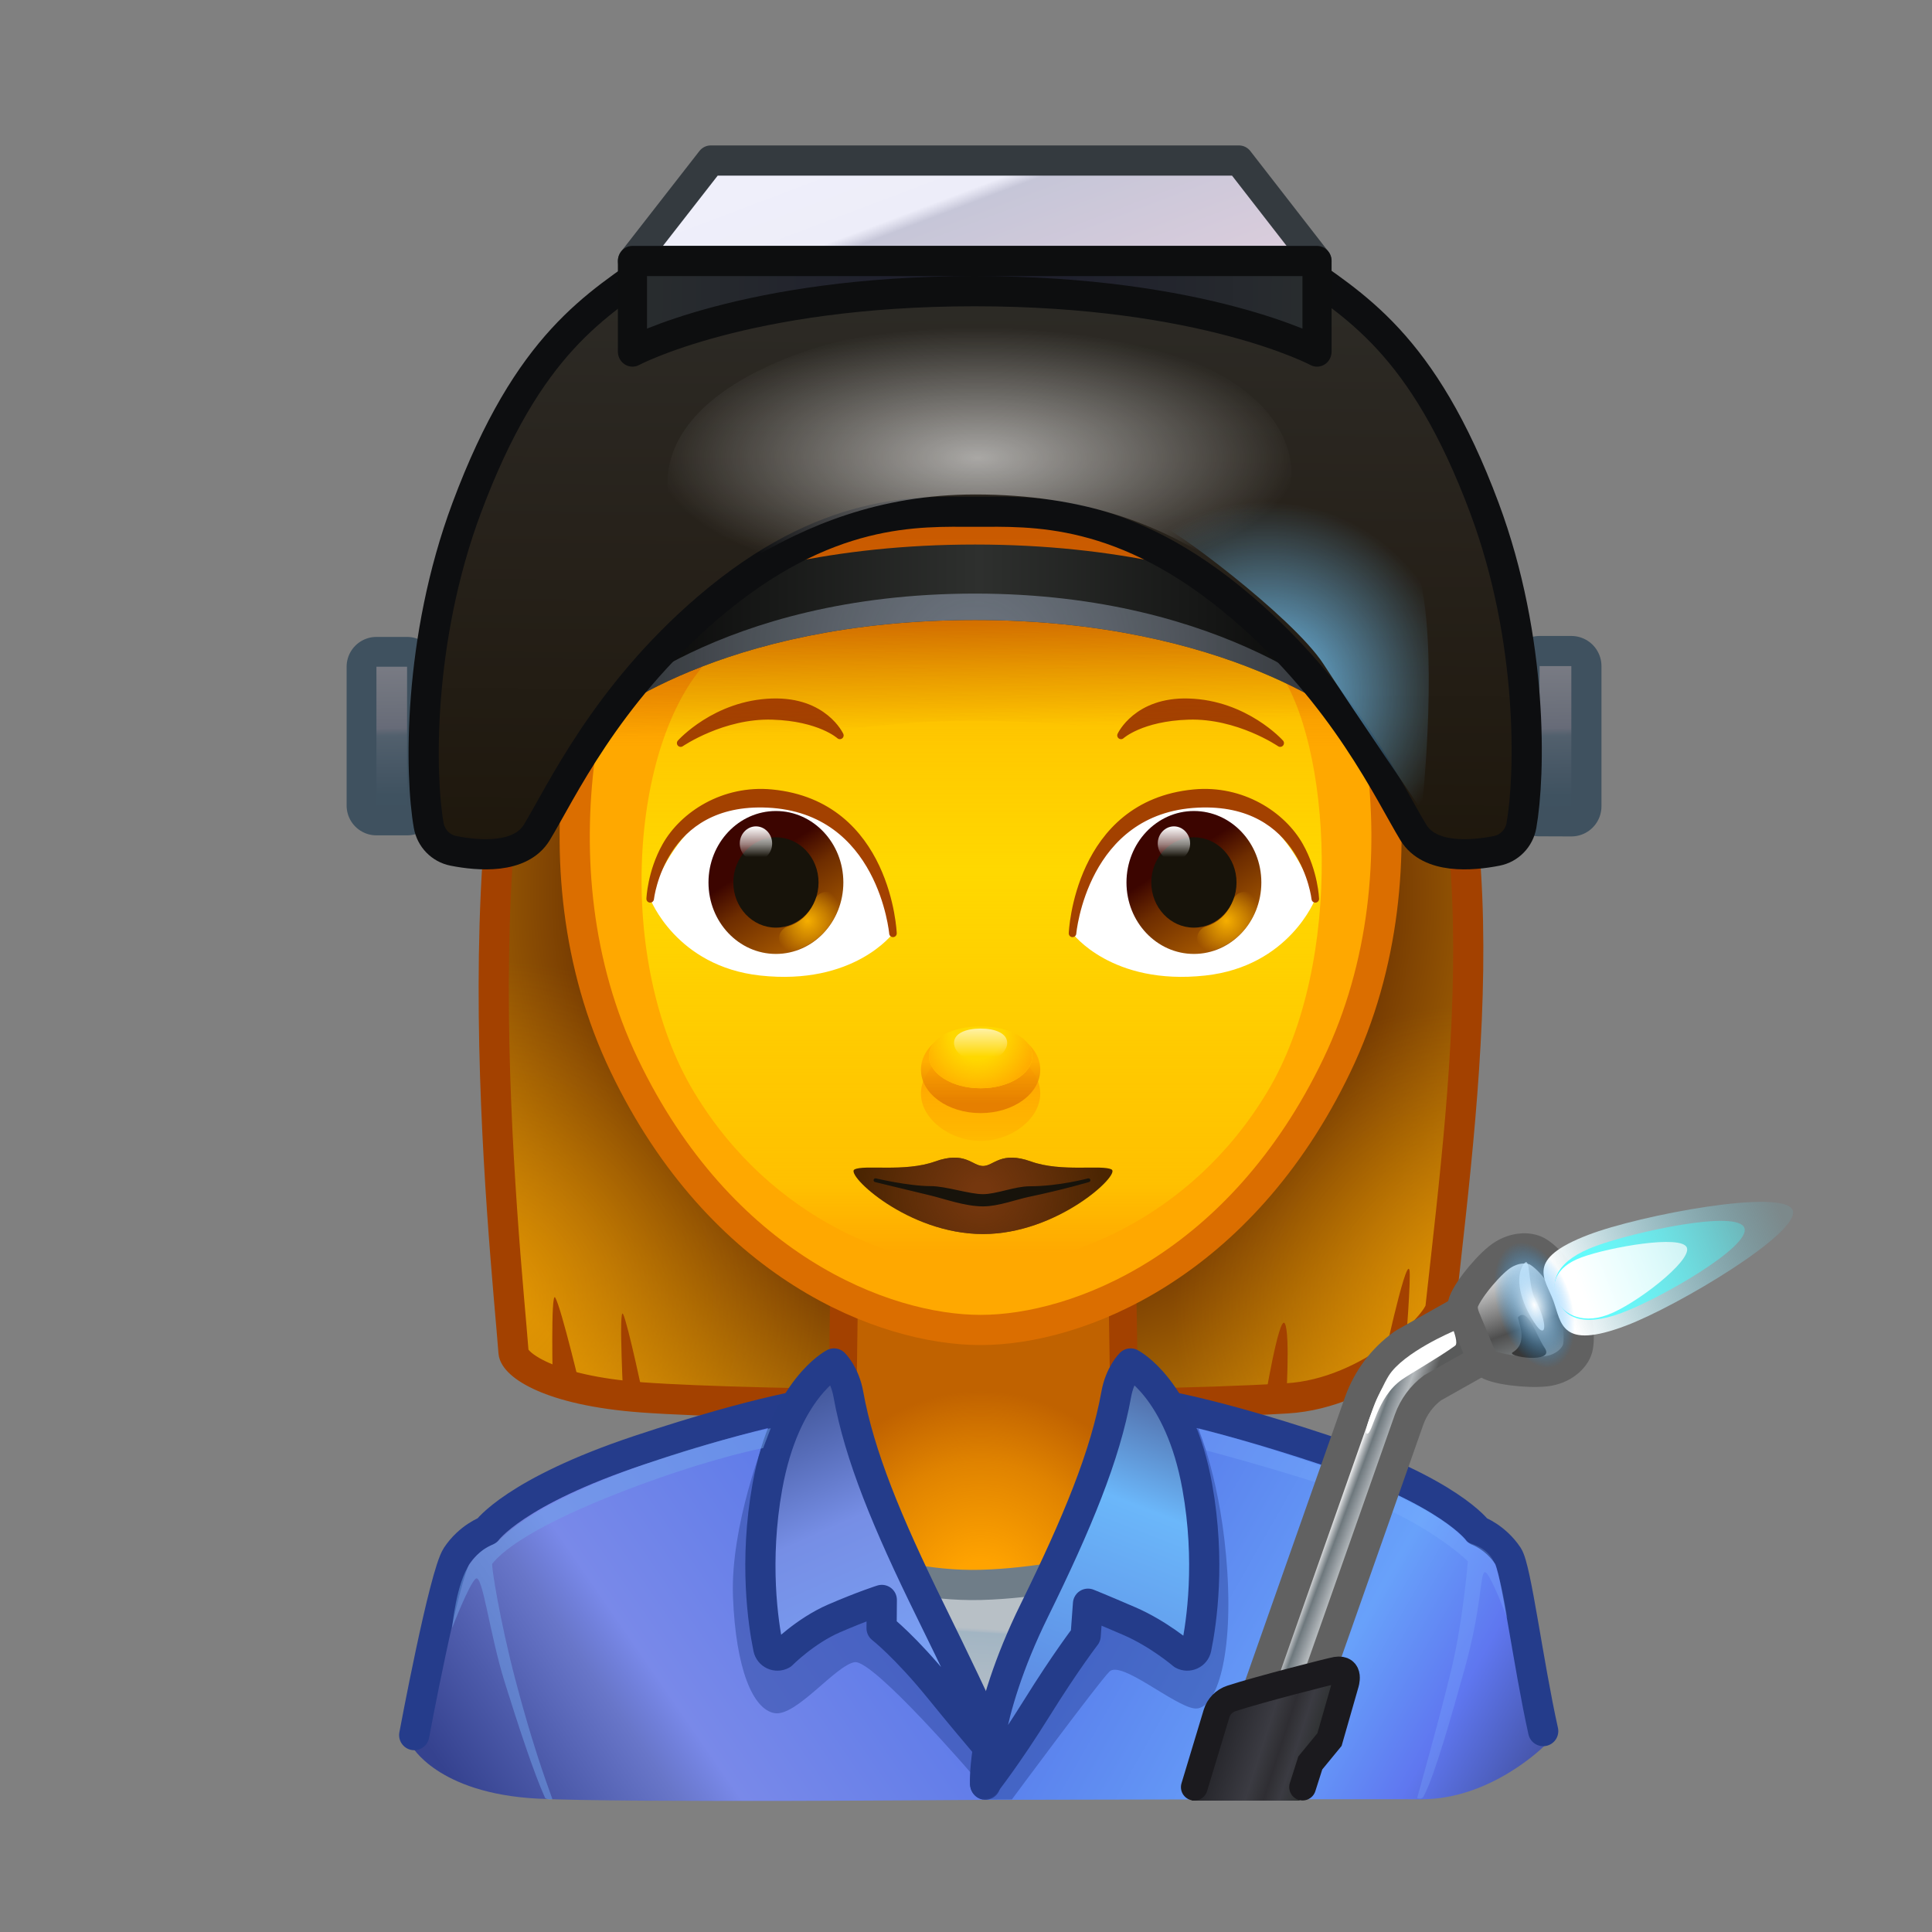 <svg xmlns="http://www.w3.org/2000/svg" xmlns:xlink="http://www.w3.org/1999/xlink" viewBox="0 0 512 512" width="512" height="512" style="width: 100%; height: 100%; transform: translate3d(0,0,0); content-visibility: visible;" preserveAspectRatio="xMidYMid meet"><rect x="0" y="0" width="512" height="512" fill="#808080" stroke="none"/><defs><clipPath id="__lottie_element_2"><rect width="512" height="512" x="0" y="0"></rect></clipPath><linearGradient id="__lottie_element_6" spreadMethod="pad" gradientUnits="userSpaceOnUse" x1="9.25" y1="17.75" x2="8.75" y2="-20.5"><stop offset="0%" stop-color="rgb(63,82,96)"></stop><stop offset="24%" stop-color="rgb(72,88,102)"></stop><stop offset="47%" stop-color="rgb(82,96,109)"></stop><stop offset="50%" stop-color="rgb(92,101,114)"></stop><stop offset="53%" stop-color="rgb(103,107,120)"></stop><stop offset="76%" stop-color="rgb(111,115,125)"></stop><stop offset="100%" stop-color="rgb(120,122,131)"></stop></linearGradient><linearGradient id="__lottie_element_7" spreadMethod="pad" gradientUnits="userSpaceOnUse" x1="9.25" y1="17.75" x2="8.75" y2="-20.5"><stop offset="0%" stop-color="rgb(63,82,96)"></stop><stop offset="24%" stop-color="rgb(72,88,102)"></stop><stop offset="47%" stop-color="rgb(82,96,109)"></stop><stop offset="50%" stop-color="rgb(92,101,114)"></stop><stop offset="53%" stop-color="rgb(103,107,120)"></stop><stop offset="76%" stop-color="rgb(111,115,125)"></stop><stop offset="100%" stop-color="rgb(120,122,131)"></stop></linearGradient><linearGradient id="__lottie_element_8" spreadMethod="pad" gradientUnits="userSpaceOnUse" x1="259" y1="195" x2="258.25" y2="164.25"><stop offset="0%" stop-color="rgb(175,57,0)" stop-opacity="0"></stop><stop offset="50%" stop-color="rgb(175,57,0)" stop-opacity="0.25"></stop><stop offset="100%" stop-color="rgb(175,57,0)" stop-opacity="0.5"></stop></linearGradient><linearGradient id="__lottie_element_9" spreadMethod="pad" gradientUnits="userSpaceOnUse" x1="-112.5" y1="1" x2="114.5" y2="1"><stop offset="0%" stop-color="rgb(0,0,0)"></stop><stop offset="25%" stop-color="rgb(23,24,23)"></stop><stop offset="50%" stop-color="rgb(46,48,46)"></stop><stop offset="75%" stop-color="rgb(23,24,23)"></stop><stop offset="100%" stop-color="rgb(0,0,0)"></stop></linearGradient><radialGradient id="__lottie_element_10" spreadMethod="pad" gradientUnits="userSpaceOnUse" cx="0" cy="0" r="100" fx="0" fy="0"><stop offset="0%" stop-color="rgb(109,117,128)" stop-opacity="1"></stop><stop offset="50%" stop-color="rgb(109,117,128)" stop-opacity="0.675"></stop><stop offset="100%" stop-color="rgb(109,117,128)" stop-opacity="0.35"></stop></radialGradient><linearGradient id="__lottie_element_11" spreadMethod="pad" gradientUnits="userSpaceOnUse" x1="-0.5" y1="86" x2="1" y2="-87.5"><stop offset="0%" stop-color="rgb(30,23,12)"></stop><stop offset="50%" stop-color="rgb(39,34,27)"></stop><stop offset="100%" stop-color="rgb(47,46,42)"></stop></linearGradient><radialGradient id="__lottie_element_12" spreadMethod="pad" gradientUnits="userSpaceOnUse" cx="-1.183" cy="-7.222" r="84.99" fx="-1.183" fy="-7.222"><stop offset="0%" stop-color="rgb(255,255,255)" stop-opacity="0.6"></stop><stop offset="50%" stop-color="rgb(255,255,255)" stop-opacity="0.3"></stop><stop offset="100%" stop-color="rgb(255,255,255)" stop-opacity="0"></stop></radialGradient><radialGradient id="__lottie_element_13" spreadMethod="pad" gradientUnits="userSpaceOnUse" cx="335.5" cy="185.5" r="50.451" fx="335.5" fy="185.5"><stop offset="0%" stop-color="rgb(116,198,248)" stop-opacity="1"></stop><stop offset="50%" stop-color="rgb(116,198,248)" stop-opacity="0.5"></stop><stop offset="100%" stop-color="rgb(116,198,248)" stop-opacity="0"></stop></radialGradient><linearGradient id="__lottie_element_14" spreadMethod="pad" gradientUnits="userSpaceOnUse" x1="-35" y1="-38.5" x2="-4.5" y2="45"><stop offset="0%" stop-color="rgb(241,241,250)"></stop><stop offset="25%" stop-color="rgb(239,239,250)"></stop><stop offset="50%" stop-color="rgb(237,237,249)"></stop><stop offset="52%" stop-color="rgb(218,218,233)"></stop><stop offset="54%" stop-color="rgb(198,198,216)"></stop><stop offset="77%" stop-color="rgb(208,201,218)"></stop><stop offset="100%" stop-color="rgb(218,205,220)"></stop></linearGradient><linearGradient id="__lottie_element_15" spreadMethod="pad" gradientUnits="userSpaceOnUse" x1="-93.5" y1="-1.5" x2="94.5" y2="1"><stop offset="0%" stop-color="rgb(41,45,46)"></stop><stop offset="25%" stop-color="rgb(34,36,45)"></stop><stop offset="50%" stop-color="rgb(28,28,44)"></stop><stop offset="75%" stop-color="rgb(34,36,45)"></stop><stop offset="100%" stop-color="rgb(41,45,46)"></stop></linearGradient><linearGradient id="__lottie_element_19" spreadMethod="pad" gradientUnits="userSpaceOnUse" x1="-4.398" y1="-5.864" x2="8.122" y2="13.511"><stop offset="0%" stop-color="rgb(60,5,0)"></stop><stop offset="38%" stop-color="rgb(110,45,0)"></stop><stop offset="100%" stop-color="rgb(160,84,0)"></stop></linearGradient><radialGradient id="__lottie_element_20" spreadMethod="pad" gradientUnits="userSpaceOnUse" cx="-0.198" cy="-0.168" r="9.63" fx="-0.198" fy="-0.168"><stop offset="0%" stop-color="rgb(246,175,0)" stop-opacity="1"></stop><stop offset="52%" stop-color="rgb(246,175,0)" stop-opacity="0.5"></stop><stop offset="100%" stop-color="rgb(246,175,0)" stop-opacity="0"></stop></radialGradient><linearGradient id="__lottie_element_21" spreadMethod="pad" gradientUnits="userSpaceOnUse" x1="-0.108" y1="-4.544" x2="-0.108" y2="3.593"><stop offset="0%" stop-color="rgb(255,255,255)" stop-opacity="1"></stop><stop offset="58%" stop-color="rgb(255,255,255)" stop-opacity="0.5"></stop><stop offset="100%" stop-color="rgb(255,255,255)" stop-opacity="0"></stop></linearGradient><linearGradient id="__lottie_element_22" spreadMethod="pad" gradientUnits="userSpaceOnUse" x1="-3.627" y1="-5.864" x2="8.893" y2="13.511"><stop offset="0%" stop-color="rgb(60,5,0)"></stop><stop offset="38%" stop-color="rgb(110,45,0)"></stop><stop offset="100%" stop-color="rgb(160,84,0)"></stop></linearGradient><radialGradient id="__lottie_element_23" spreadMethod="pad" gradientUnits="userSpaceOnUse" cx="-0.395" cy="-0.168" r="9.629" fx="-0.395" fy="-0.168"><stop offset="0%" stop-color="rgb(246,175,0)" stop-opacity="1"></stop><stop offset="52%" stop-color="rgb(246,175,0)" stop-opacity="0.5"></stop><stop offset="100%" stop-color="rgb(246,175,0)" stop-opacity="0"></stop></radialGradient><linearGradient id="__lottie_element_24" spreadMethod="pad" gradientUnits="userSpaceOnUse" x1="-0.337" y1="-4.544" x2="-0.337" y2="3.593"><stop offset="0%" stop-color="rgb(255,255,255)" stop-opacity="1"></stop><stop offset="58%" stop-color="rgb(255,255,255)" stop-opacity="0.5"></stop><stop offset="100%" stop-color="rgb(255,255,255)" stop-opacity="0"></stop></linearGradient><linearGradient id="__lottie_element_25" spreadMethod="pad" gradientUnits="userSpaceOnUse" x1="-0.868" y1="10.404" x2="-0.868" y2="-5.816"><stop offset="11%" stop-color="rgb(219,110,0)" stop-opacity="1"></stop><stop offset="50%" stop-color="rgb(219,110,0)" stop-opacity="0.5"></stop><stop offset="78%" stop-color="rgb(219,110,0)" stop-opacity="0"></stop></linearGradient><radialGradient id="__lottie_element_26" spreadMethod="pad" gradientUnits="userSpaceOnUse" cx="-0.868" cy="-6.212" r="16.661" fx="-0.868" fy="-6.212"><stop offset="40%" stop-color="rgb(255,168,0)" stop-opacity="0"></stop><stop offset="71%" stop-color="rgb(255,168,0)" stop-opacity="0.5"></stop><stop offset="100%" stop-color="rgb(255,168,0)" stop-opacity="1"></stop></radialGradient><linearGradient id="__lottie_element_27" spreadMethod="pad" gradientUnits="userSpaceOnUse" x1="-0.868" y1="-4.94" x2="-0.868" y2="3.073"><stop offset="0%" stop-color="rgb(255,255,255)" stop-opacity="1"></stop><stop offset="50%" stop-color="rgb(255,255,255)" stop-opacity="0.5"></stop><stop offset="100%" stop-color="rgb(255,255,255)" stop-opacity="0"></stop></linearGradient><radialGradient id="__lottie_element_28" spreadMethod="pad" gradientUnits="userSpaceOnUse" cx="-0.51" cy="-0.908" r="32.099" fx="-0.51" fy="-0.908"><stop offset="8%" stop-color="rgb(117,55,14)" stop-opacity="1"></stop><stop offset="57%" stop-color="rgb(117,55,14)" stop-opacity="0.5"></stop><stop offset="100%" stop-color="rgb(117,55,14)" stop-opacity="0"></stop></radialGradient><linearGradient id="__lottie_element_32" spreadMethod="pad" gradientUnits="userSpaceOnUse" x1="-0.01" y1="-99.852" x2="-0.01" y2="4.644"><stop offset="0%" stop-color="rgb(219,110,0)" stop-opacity="1"></stop><stop offset="39%" stop-color="rgb(219,110,0)" stop-opacity="0.5"></stop><stop offset="71%" stop-color="rgb(219,110,0)" stop-opacity="0"></stop></linearGradient><linearGradient id="__lottie_element_33" spreadMethod="pad" gradientUnits="userSpaceOnUse" x1="-0.638" y1="-95.45" x2="-0.638" y2="88.556"><stop offset="2%" stop-color="rgb(255,216,0)" stop-opacity="0"></stop><stop offset="16%" stop-color="rgb(255,216,0)" stop-opacity="0.5"></stop><stop offset="45%" stop-color="rgb(255,216,0)" stop-opacity="1"></stop><stop offset="90%" stop-color="rgb(255,216,0)" stop-opacity="0.5"></stop><stop offset="100%" stop-color="rgb(255,216,0)" stop-opacity="0"></stop></linearGradient><linearGradient id="__lottie_element_34" spreadMethod="pad" gradientUnits="userSpaceOnUse" x1="-0.868" y1="-3.72" x2="-0.868" y2="17.124"><stop offset="0%" stop-color="rgb(255,168,0)" stop-opacity="1"></stop><stop offset="66%" stop-color="rgb(255,168,0)" stop-opacity="0.5"></stop><stop offset="100%" stop-color="rgb(255,168,0)" stop-opacity="0"></stop></linearGradient><linearGradient id="__lottie_element_38" spreadMethod="pad" gradientUnits="userSpaceOnUse" x1="-10" y1="-18.5" x2="7.5" y2="-12"><stop offset="34%" stop-color="rgb(255,255,255)"></stop><stop offset="41%" stop-color="rgb(183,187,190)"></stop><stop offset="49%" stop-color="rgb(110,120,125)"></stop><stop offset="60%" stop-color="rgb(145,152,157)"></stop><stop offset="71%" stop-color="rgb(180,185,188)"></stop><stop offset="85%" stop-color="rgb(134,137,139)"></stop><stop offset="100%" stop-color="rgb(89,90,90)"></stop></linearGradient><linearGradient id="__lottie_element_39" spreadMethod="pad" gradientUnits="userSpaceOnUse" x1="-17.5" y1="0.25" x2="13.5" y2="10.25"><stop offset="0%" stop-color="rgb(35,35,40)"></stop><stop offset="24%" stop-color="rgb(47,47,53)"></stop><stop offset="47%" stop-color="rgb(59,59,66)"></stop><stop offset="55%" stop-color="rgb(53,53,58)"></stop><stop offset="63%" stop-color="rgb(47,46,51)"></stop><stop offset="70%" stop-color="rgb(53,53,58)"></stop><stop offset="77%" stop-color="rgb(59,59,66)"></stop><stop offset="89%" stop-color="rgb(50,52,54)"></stop><stop offset="100%" stop-color="rgb(40,45,42)"></stop></linearGradient><linearGradient id="__lottie_element_40" spreadMethod="pad" gradientUnits="userSpaceOnUse" x1="-3.25" y1="-11" x2="5.75" y2="13.75"><stop offset="0%" stop-color="rgb(226,226,226)"></stop><stop offset="30%" stop-color="rgb(152,152,152)"></stop><stop offset="61%" stop-color="rgb(79,79,79)"></stop><stop offset="80%" stop-color="rgb(108,111,112)"></stop><stop offset="100%" stop-color="rgb(138,143,146)"></stop></linearGradient><linearGradient id="__lottie_element_41" spreadMethod="pad" gradientUnits="userSpaceOnUse" x1="-24.625" y1="9.625" x2="32.75" y2="-14.125"><stop offset="0%" stop-color="rgb(255,255,255)" stop-opacity="1"></stop><stop offset="50%" stop-color="rgb(175,236,248)" stop-opacity="0.55"></stop><stop offset="100%" stop-color="rgb(94,218,240)" stop-opacity="0.1"></stop></linearGradient><linearGradient id="__lottie_element_42" spreadMethod="pad" gradientUnits="userSpaceOnUse" x1="-24.5" y1="7.25" x2="31.75" y2="-14"><stop offset="0%" stop-color="rgb(73,255,255)" stop-opacity="1"></stop><stop offset="50%" stop-color="rgb(73,255,255)" stop-opacity="0.625"></stop><stop offset="100%" stop-color="rgb(73,255,255)" stop-opacity="0.25"></stop></linearGradient><linearGradient id="__lottie_element_43" spreadMethod="pad" gradientUnits="userSpaceOnUse" x1="-9.75" y1="1.75" x2="33.5" y2="-14.375"><stop offset="0%" stop-color="rgb(255,255,255)" stop-opacity="1"></stop><stop offset="50%" stop-color="rgb(255,255,255)" stop-opacity="0.75"></stop><stop offset="100%" stop-color="rgb(255,255,255)" stop-opacity="0.5"></stop></linearGradient><radialGradient id="__lottie_element_44" spreadMethod="pad" gradientUnits="userSpaceOnUse" cx="0" cy="0" r="15.258" fx="0" fy="0"><stop offset="0%" stop-color="rgb(255,255,255)" stop-opacity="1"></stop><stop offset="50%" stop-color="rgb(128,201,253)" stop-opacity="0.5"></stop><stop offset="100%" stop-color="rgb(0,148,251)" stop-opacity="0"></stop></radialGradient><linearGradient id="__lottie_element_48" spreadMethod="pad" gradientUnits="userSpaceOnUse" x1="-64.5" y1="49.5" x2="51.5" y2="-30.5"><stop offset="0%" stop-color="rgb(53,66,143)"></stop><stop offset="17%" stop-color="rgb(78,92,172)"></stop><stop offset="33%" stop-color="rgb(104,118,201)"></stop><stop offset="38%" stop-color="rgb(112,127,217)"></stop><stop offset="43%" stop-color="rgb(121,137,233)"></stop><stop offset="72%" stop-color="rgb(103,128,233)"></stop><stop offset="100%" stop-color="rgb(86,119,233)"></stop></linearGradient><linearGradient id="__lottie_element_49" spreadMethod="pad" gradientUnits="userSpaceOnUse" x1="25" y1="59.5" x2="-24" y2="-51"><stop offset="0%" stop-color="rgb(83,112,207)"></stop><stop offset="3%" stop-color="rgb(103,143,231)"></stop><stop offset="5%" stop-color="rgb(123,174,255)"></stop><stop offset="35%" stop-color="rgb(121,158,242)"></stop><stop offset="65%" stop-color="rgb(118,142,229)"></stop><stop offset="82%" stop-color="rgb(87,109,185)"></stop><stop offset="100%" stop-color="rgb(57,77,140)"></stop></linearGradient><linearGradient id="__lottie_element_50" spreadMethod="pad" gradientUnits="userSpaceOnUse" x1="75" y1="43" x2="-50.5" y2="-28.5"><stop offset="0%" stop-color="rgb(65,78,155)"></stop><stop offset="11%" stop-color="rgb(80,99,198)"></stop><stop offset="22%" stop-color="rgb(95,119,240)"></stop><stop offset="33%" stop-color="rgb(99,140,245)"></stop><stop offset="44%" stop-color="rgb(104,161,250)"></stop><stop offset="72%" stop-color="rgb(95,140,241)"></stop><stop offset="100%" stop-color="rgb(86,119,233)"></stop></linearGradient><linearGradient id="__lottie_element_51" spreadMethod="pad" gradientUnits="userSpaceOnUse" x1="-31" y1="59.5" x2="14" y2="-56.5"><stop offset="0%" stop-color="rgb(86,115,214)"></stop><stop offset="36%" stop-color="rgb(96,149,232)"></stop><stop offset="72%" stop-color="rgb(107,183,250)"></stop><stop offset="86%" stop-color="rgb(92,139,201)"></stop><stop offset="100%" stop-color="rgb(77,95,152)"></stop></linearGradient><linearGradient id="__lottie_element_55" spreadMethod="pad" gradientUnits="userSpaceOnUse" x1="4.5" y1="-24.5" x2="2" y2="13.5"><stop offset="38%" stop-color="rgb(184,192,198)"></stop><stop offset="40%" stop-color="rgb(173,186,197)"></stop><stop offset="41%" stop-color="rgb(162,181,195)"></stop><stop offset="70%" stop-color="rgb(173,186,197)"></stop><stop offset="100%" stop-color="rgb(184,192,198)"></stop></linearGradient><radialGradient id="__lottie_element_59" spreadMethod="pad" gradientUnits="userSpaceOnUse" cx="-0.76" cy="52.92" r="56.778" fx="-0.76" fy="52.92"><stop offset="19%" stop-color="rgb(255,163,0)" stop-opacity="1"></stop><stop offset="66%" stop-color="rgb(255,163,0)" stop-opacity="0.5"></stop><stop offset="99%" stop-color="rgb(255,163,0)" stop-opacity="0"></stop></radialGradient><radialGradient id="__lottie_element_63" spreadMethod="pad" gradientUnits="userSpaceOnUse" cx="0" cy="1.5" r="163.741" fx="0" fy="1.5"><stop offset="51%" stop-color="rgb(85,30,1)"></stop><stop offset="76%" stop-color="rgb(142,80,3)"></stop><stop offset="100%" stop-color="rgb(198,130,5)"></stop></radialGradient><radialGradient id="__lottie_element_64" spreadMethod="pad" gradientUnits="userSpaceOnUse" cx="-35.056" cy="38.019" r="88.234" fx="-35.056" fy="38.019"><stop offset="0%" stop-color="rgb(255,169,0)" stop-opacity="1"></stop><stop offset="50%" stop-color="rgb(255,169,0)" stop-opacity="0.5"></stop><stop offset="100%" stop-color="rgb(255,169,0)" stop-opacity="0"></stop></radialGradient><radialGradient id="__lottie_element_65" spreadMethod="pad" gradientUnits="userSpaceOnUse" cx="33.106" cy="40.019" r="78.177" fx="33.106" fy="40.019"><stop offset="0%" stop-color="rgb(255,169,0)" stop-opacity="1"></stop><stop offset="50%" stop-color="rgb(255,169,0)" stop-opacity="0.5"></stop><stop offset="100%" stop-color="rgb(255,169,0)" stop-opacity="0"></stop></radialGradient></defs><g clip-path="url(#__lottie_element_2)"><g style="display: block;" transform="matrix(1,0,0,1,4,6)" opacity="1"><g opacity="1" transform="matrix(1,0,0,1,256.345,229.439)"><path fill="url(#__lottie_element_63)" fill-opacity="1" d=" M104.707,-85.755 C70.172,-139.87 -1.997,-138.453 -1.997,-138.453 C-1.997,-138.453 -74.166,-139.87 -108.701,-85.755 C-143.236,-31.64 -126.595,114.31 -124.003,122.939 C-120.279,135.335 -46.923,138.417 -1.997,138.417 C42.929,138.417 116.51,140.376 122.386,107.689 C132.655,50.56 139.242,-31.64 104.707,-85.755z"></path></g><g opacity="0.5" transform="matrix(1,0,0,1,161.056,298.981)"><path fill="url(#__lottie_element_64)" fill-opacity="1" d=" M52.483,67.633 C39.62,66.204 22.62,66.533 13.633,65.516 C-38.881,59.573 -24.101,56.729 -28.083,38.488 C-29.883,30.218 -30.821,19.778 -30.941,7.712 C-27.657,-15.33 -46.735,-80.625 -15.631,-66.344 C7.378,-55.794 6.048,-35.055 42.236,4.701 C74.006,39.602 79.245,67.382 52.483,67.633z"></path></g><g opacity="0.5" transform="matrix(1,0,0,1,351.894,298.981)"><path fill="url(#__lottie_element_65)" fill-opacity="1" d=" M-34.782,68.633 C-21.919,67.204 -39.169,65.033 -30.182,64.016 C22.332,58.073 24.052,53.729 28.034,35.488 C29.834,27.218 29.517,-5.222 29.637,-17.288 C26.353,-40.33 39.106,-79.981 16.582,-66.344 C-5.071,-53.235 -5.096,-35.055 -41.284,4.701 C-73.054,39.602 -61.544,68.382 -34.782,68.633z"></path></g><g opacity="1" transform="matrix(1,0,0,1,256.16,235.781)"><path stroke-linecap="round" stroke-linejoin="round" fill-opacity="0" stroke="rgb(163,65,0)" stroke-opacity="1" stroke-width="8" d=" M104.892,-92.097 C70.357,-146.212 -71.798,-144.756 -108.516,-92.097 C-141.159,-45.281 -126.16,88.969 -124.068,116.598 C-123.832,119.714 -114.91,126.719 -89.953,128.546 C-59.985,130.74 35.107,131.576 80.956,128.796 C102.84,127.469 121.09,109.219 121.571,104.848 C128.713,39.955 139.427,-37.982 104.892,-92.097z"></path></g><g opacity="1" transform="matrix(1,0,0,1,0,0)"><path fill="rgb(163,65,0)" fill-opacity="1" d=" M336.5,344.75 C335,342 331,366.25 331,366.25 C331,366.25 336.75,366.75 336.75,366.75 C336.75,366.75 338,347.5 336.5,344.75z"></path></g><g opacity="1" transform="matrix(1,0,0,1,0,0)"><path fill="rgb(163,65,0)" fill-opacity="1" d=" M369.5,330.5 C368.538,327.135 362,357.75 362,357.75 C362,357.75 368.5,351 368.5,351 C368.5,351 370,332.25 369.5,330.5z"></path></g><g opacity="1" transform="matrix(1,0,0,1,0,0)"><path fill="rgb(163,65,0)" fill-opacity="1" d=" M161.125,342.25 C159.901,339.924 161.25,365.875 161.25,365.875 C161.25,365.875 166.875,366 166.875,366 C166.875,366 162.375,344.625 161.125,342.25z"></path></g><g opacity="1" transform="matrix(1,0,0,1,0,0)"><path fill="rgb(163,65,0)" fill-opacity="1" d=" M143.141,337.875 C141.92,335.884 142.5,361 142.5,361 C142.5,361 150.25,363.75 150.25,363.75 C150.25,363.75 144.75,340.5 143.141,337.875z"></path></g></g><g style="display: block;" transform="matrix(0.921,0,0,1,28.937,2)" opacity="1"><g opacity="1" transform="matrix(1,0,0,1,251.51,369.885)"><path fill="rgb(192,98,0)" fill-opacity="1" d=" M40.076,-28.3 C40.076,-28.3 0,-25.257 0,-25.257 C0,-25.257 -40.076,-28.3 -40.076,-28.3 C-40.076,-28.3 -41,42.755 -41,42.755 C-41,42.755 -23.143,49.55 0.062,49.55 C23.267,49.55 41.124,42.755 41.124,42.755 C41.124,42.755 40.076,-28.3 40.076,-28.3z"></path></g><g opacity="1" transform="matrix(1,0,0,1,251.51,369.885)"><path fill="url(#__lottie_element_59)" fill-opacity="1" d=" M40.076,-28.3 C40.076,-28.3 0,-25.257 0,-25.257 C0,-25.257 -40.076,-28.3 -40.076,-28.3 C-40.076,-28.3 -41,42.755 -41,42.755 C-41,42.755 -23.143,49.55 0.062,49.55 C23.267,49.55 41.124,42.755 41.124,42.755 C41.124,42.755 40.076,-28.3 40.076,-28.3z"></path></g><g opacity="1" transform="matrix(1,0,0,1,251.51,362.487)"><path stroke-linecap="round" stroke-linejoin="round" fill-opacity="0" stroke="rgb(163,65,0)" stroke-opacity="1" stroke-width="8" d=" M41.124,42.152 C41.124,42.152 40.076,-20.902 40.076,-20.902 C40.076,-20.902 0,-17.859 0,-17.859 C0,-17.859 -40.076,-20.902 -40.076,-20.902 C-40.076,-20.902 -41,42.152 -41,42.152"></path></g></g><g style="display: block;" transform="matrix(1,0,0,1,0,0)" opacity="1"><g opacity="1" transform="matrix(1,0,0,1,0,0)"><g opacity="1" transform="matrix(1,0,0,1,260.223,441.856)"><path fill="url(#__lottie_element_55)" fill-opacity="1" d=" M-27.894,-25.422 C-27.894,-25.422 -14.795,-21.431 -0.201,-21.843 C14.394,-22.255 27.894,-25.422 27.894,-25.422 C27.894,-25.422 18.132,23.754 -0.201,24.588 C-18.534,25.421 -27.894,-25.422 -27.894,-25.422z"></path><path stroke-linecap="butt" stroke-linejoin="miter" fill-opacity="0" stroke-miterlimit="4" stroke="rgb(111,125,136)" stroke-opacity="1" stroke-width="8" d=" M-27.894,-25.422 C-27.894,-25.422 -14.795,-21.431 -0.201,-21.843 C14.394,-22.255 27.894,-25.422 27.894,-25.422 C27.894,-25.422 18.132,23.754 -0.201,24.588 C-18.534,25.421 -27.894,-25.422 -27.894,-25.422z"></path></g></g></g><g style="display: block;" transform="matrix(1,0,0,1,0.25,0)" opacity="1"><g opacity="1" transform="matrix(1,0,0,1,0,0)"><g opacity="1" transform="matrix(1,0,0,1,0,0)"><g opacity="1" transform="matrix(1,0,0,1,185.134,424.245)"><path fill="url(#__lottie_element_48)" fill-opacity="1" d=" M31.636,-52.579 C31.636,-52.579 16.969,-50.912 -16.031,-39.912 C-49.031,-28.912 -56.364,-18.579 -56.364,-18.579 C-56.364,-18.579 -61.031,-16.912 -64.364,-11.912 C-67.697,-6.912 -76.364,38.328 -76.364,38.328 C-76.364,38.328 -69.634,51.005 -42.906,52.411 C-21.156,53.555 75.032,52.735 75.032,52.735 C75.032,52.735 80.365,43.291 80.365,43.291 C80.365,43.291 31.636,-52.579 31.636,-52.579z"></path></g></g><g opacity="1" transform="matrix(1,0,0,1,0,0)"><g opacity="1" transform="matrix(1,0,0,1,185.134,424.245)"><path stroke-linecap="round" stroke-linejoin="round" fill-opacity="0" stroke="rgb(37,60,139)" stroke-opacity="1" stroke-width="8" d=" M75.814,48.703 C75.814,48.703 80.365,43.291 80.365,43.291 C80.365,43.291 31.636,-52.579 31.636,-52.579 C31.636,-52.579 16.969,-50.912 -16.031,-39.912 C-49.031,-28.912 -56.364,-18.579 -56.364,-18.579 C-56.364,-18.579 -61.031,-16.912 -64.364,-11.912 C-67.697,-6.912 -75.614,35.578 -75.614,35.578"></path></g></g><g opacity="1" transform="matrix(1,0,0,1,0,0)"><g opacity="0.5" transform="matrix(1,0,0,1,0,0)"><path fill="rgb(46,71,157)" fill-opacity="1" d=" M202.5,381.25 C202.5,381.25 193.25,404.25 194,423.25 C194.75,442.25 199.25,453 205,454 C210.75,455 221.25,441.25 226.25,440.5 C231.25,439.75 258.438,471.438 258.438,471.438 C258.438,471.438 259.75,465.75 259.75,465.75 C259.75,465.75 250.75,441.25 242,426.5 C233.25,411.75 202.5,381.25 202.5,381.25z"></path></g><g opacity="1" transform="matrix(1,0,0,1,233.379,414.435)"><path fill="url(#__lottie_element_49)" fill-opacity="1" d=" M-12.609,-53.102 C-12.609,-53.102 -25.609,-46.435 -30.276,-20.435 C-33.829,-0.636 -31.391,15.684 -30.025,22.342 C-29.692,23.97 -27.88,24.803 -26.421,24.008 C-26.421,24.008 -20.271,17.776 -12.552,14.442 C-4.832,11.109 0.058,9.565 0.058,9.565 C0.058,9.565 0.001,17.065 0.001,17.065 C0.001,17.065 6.304,21.956 15.455,33.231 C25.38,45.461 32.12,53.102 32.12,53.102 C32.12,53.102 26.852,40.69 12.933,12.398 C1.489,-10.863 -5.9,-28.769 -8.806,-44.958 C-9.772,-50.339 -12.609,-53.102 -12.609,-53.102z"></path><path stroke-linecap="round" stroke-linejoin="round" fill-opacity="0" stroke="rgb(36,60,138)" stroke-opacity="1" stroke-width="8" d=" M-12.609,-53.102 C-12.609,-53.102 -25.609,-46.435 -30.276,-20.435 C-33.829,-0.636 -31.391,15.684 -30.025,22.342 C-29.692,23.97 -27.88,24.803 -26.421,24.008 C-26.421,24.008 -20.271,17.776 -12.552,14.442 C-4.832,11.109 0.058,9.565 0.058,9.565 C0.058,9.565 0.001,17.065 0.001,17.065 C0.001,17.065 6.304,21.956 15.455,33.231 C25.38,45.461 32.12,53.102 32.12,53.102 C32.12,53.102 26.852,40.69 12.933,12.398 C1.489,-10.863 -5.9,-28.769 -8.806,-44.958 C-9.772,-50.339 -12.609,-53.102 -12.609,-53.102z"></path></g></g><g opacity="0.5" transform="matrix(1,0,0,1,0.5,0)"><g opacity="1" transform="matrix(1,0,0,1,0,0)"><g opacity="1" transform="matrix(1,0,0,1,0,0)"><path fill="rgb(114,164,234)" fill-opacity="1" d=" M203.5,378.5 C203.5,378.5 189.75,381.25 170.25,388 C155.861,392.981 138.875,400.625 131.492,408.215 C129.799,409.956 127.5,409.25 123.812,414.375 C120.124,419.5 119.059,431.452 119.059,431.452 C119.059,431.452 123.5,419.875 125.312,418.375 C127.124,416.875 128.982,432.985 133.021,445.861 C136.56,457.143 140.688,469.813 143.683,476.406 C143.875,476.875 145.718,477.006 145.62,476.732 C143.563,471 140.125,461.5 135.795,445.017 C131.725,429.523 129.388,414.776 129.699,414.395 C136.25,406.375 156.67,397.874 171.25,392.625 C190,385.875 201.5,383.75 201.5,383.75 C201.5,383.75 203.5,378.5 203.5,378.5z"></path></g></g></g></g><g opacity="1" transform="matrix(1,0,0,1,0,0)"><g opacity="1" transform="matrix(1,0,0,1,0,0)"><g opacity="1" transform="matrix(1,0,0,1,337.724,424.245)"><path fill="url(#__lottie_element_50)" fill-opacity="1" d=" M-34.348,-52.579 C-34.348,-52.579 -19.681,-50.912 13.319,-39.912 C46.319,-28.912 53.652,-18.579 53.652,-18.579 C53.652,-18.579 58.319,-16.912 61.652,-11.912 C64.985,-6.912 71.277,38.453 71.277,38.453 C71.277,38.453 57.151,52.652 38.651,52.578 C20.151,52.504 -77.62,52.735 -77.62,52.735 C-77.62,52.735 -75.348,35.754 -75.348,35.754 C-75.348,35.754 -34.348,-52.579 -34.348,-52.579z"></path></g></g><g opacity="1" transform="matrix(1,0,0,1,0,0)"><g opacity="1" transform="matrix(1,0,0,1,337.724,424.245)"><path stroke-linecap="round" stroke-linejoin="round" fill-opacity="0" stroke="rgb(36,60,139)" stroke-opacity="1" stroke-width="8" d=" M-76.839,48.703 C-76.839,48.703 -75.348,35.754 -75.348,35.754 C-75.348,35.754 -34.348,-52.579 -34.348,-52.579 C-34.348,-52.579 -19.681,-50.912 13.319,-39.912 C46.319,-28.912 53.652,-18.579 53.652,-18.579 C53.652,-18.579 58.319,-16.912 61.652,-11.912 C63.85,-8.614 66.983,16.51 70.99,34.513"></path></g></g><g opacity="1" transform="matrix(1,0,0,1,0,0)"><g opacity="0.5" transform="matrix(1,0,0,1,0,0)"><path fill="rgb(46,71,157)" fill-opacity="1" d=" M317.25,378.5 C317.25,378.5 293.25,405 281.75,425.5 C270.25,446 260.094,476.906 260.094,476.906 C260.094,476.906 267.906,476.875 267.906,476.875 C267.906,476.875 290.75,446 293.75,443 C296.837,439.913 310.75,452 316.25,452.75 C321.75,453.5 326.5,440.25 325,416.5 C323.5,392.75 317.25,378.5 317.25,378.5z"></path></g><g opacity="1" transform="matrix(1,0,0,1,289.479,419.079)"><path fill="url(#__lottie_element_51)" fill-opacity="1" d=" M9.897,-57.745 C9.897,-57.745 22.897,-51.078 27.564,-25.078 C31.117,-5.279 28.679,11.041 27.313,17.699 C26.98,19.327 25.168,20.16 23.709,19.365 C23.709,19.365 17.309,13.883 9.59,10.549 C1.87,7.216 -1.395,5.922 -1.395,5.922 C-1.395,5.922 -2.02,14.422 -2.02,14.422 C-2.02,14.422 -7.353,21.338 -15.02,33.672 C-22.686,46.005 -28.688,53.621 -28.688,53.621 C-28.688,53.621 -29.564,36.047 -15.645,7.755 C-4.201,-15.506 3.188,-33.412 6.094,-49.601 C7.06,-54.982 9.897,-57.745 9.897,-57.745z"></path><path stroke-linecap="round" stroke-linejoin="round" fill-opacity="0" stroke="rgb(36,60,138)" stroke-opacity="1" stroke-width="8" d=" M9.897,-57.745 C9.897,-57.745 22.897,-51.078 27.564,-25.078 C31.117,-5.279 28.679,11.041 27.313,17.699 C26.98,19.327 25.168,20.16 23.709,19.365 C23.709,19.365 17.309,13.883 9.59,10.549 C1.87,7.216 -1.395,5.922 -1.395,5.922 C-1.395,5.922 -2.02,14.422 -2.02,14.422 C-2.02,14.422 -7.353,21.338 -15.02,33.672 C-22.686,46.005 -28.688,53.621 -28.688,53.621 C-28.688,53.621 -29.564,36.047 -15.645,7.755 C-4.201,-15.506 3.188,-33.412 6.094,-49.601 C7.06,-54.982 9.897,-57.745 9.897,-57.745z"></path></g></g><g opacity="0.5" transform="matrix(1,0,0,1,0,0)"><g opacity="0.5" transform="matrix(1,0,0,1,0,0)"><g opacity="1" transform="matrix(1,0,0,1,0,0)"><path fill="rgb(131,182,255)" fill-opacity="1" d=" M317.375,378.5 C317.375,378.5 319.375,384.375 319.375,384.375 C319.375,384.375 335.734,388.631 353.625,394.5 C377.25,402.25 388.75,413.75 388.75,413.75 C388.75,413.75 387.482,429.354 384.491,441.927 C381.5,454.5 375.315,476.473 375.315,476.473 C375.315,476.473 376.5,477.063 377.029,476.057 C379.977,470.449 384.355,454.883 387.78,442.684 C392.5,425.875 391.958,416.905 393.229,416.64 C394.5,416.375 399.194,428.874 399.194,428.874 C399.194,428.874 397.625,418.25 395.625,413.875 C393.625,409.5 388.625,409 388.392,408.556 C382.25,401.125 365.596,394.086 353.5,389.75 C333.625,382.625 317.375,378.5 317.375,378.5z"></path></g></g></g></g></g><g style="display: block;" transform="matrix(1,0,0,1,0,0)" opacity="1"><g opacity="1" transform="matrix(1,0,0,1,0,0)"><g opacity="1" transform="matrix(1,0,0,1,363.792,400.456)"><path fill="url(#__lottie_element_38)" fill-opacity="1" d=" M-17.689,53.337 C-17.689,53.337 -30.894,48.687 -30.894,48.687 C-30.894,48.687 -3.535,-29.007 -3.535,-29.007 C-1.308,-35.171 2.644,-40.41 7.914,-44.212 C7.914,-44.212 8.574,-44.634 8.574,-44.634 C8.574,-44.634 24.023,-53.337 24.023,-53.337 C24.023,-53.337 30.894,-41.14 30.894,-41.14 C30.894,-41.14 15.814,-32.644 15.814,-32.644 C12.984,-30.517 10.857,-27.64 9.65,-24.303 C9.65,-24.303 -17.689,53.337 -17.689,53.337z"></path><path stroke-linecap="butt" stroke-linejoin="miter" fill-opacity="0" stroke-miterlimit="4" stroke="rgb(97,97,97)" stroke-opacity="1" stroke-width="8" d=" M-17.689,53.337 C-17.689,53.337 -30.894,48.687 -30.894,48.687 C-30.894,48.687 -3.535,-29.007 -3.535,-29.007 C-1.308,-35.171 2.644,-40.41 7.914,-44.212 C7.914,-44.212 8.574,-44.634 8.574,-44.634 C8.574,-44.634 24.023,-53.337 24.023,-53.337 C24.023,-53.337 30.894,-41.14 30.894,-41.14 C30.894,-41.14 15.814,-32.644 15.814,-32.644 C12.984,-30.517 10.857,-27.64 9.65,-24.303 C9.65,-24.303 -17.689,53.337 -17.689,53.337z"></path></g><g opacity="1" transform="matrix(1,0,0,1,258,258)"><path fill="rgb(255,255,255)" fill-opacity="1" d=" M127.25,94.75 C127.25,94.75 113.875,100.375 110,106.625 C107.643,110.426 102.812,121.938 104.312,121.938 C105.812,121.938 106.75,112.375 113.5,107.625 C115.702,106.075 123.5,101.625 127.625,98.625 C128.483,98.001 127.25,94.75 127.25,94.75z"></path></g></g><g opacity="1" transform="matrix(0.886,0,0,0.886,38.47,53.531)"><g opacity="1" transform="matrix(1,0,0,1,336.514,458.811)"><path fill="url(#__lottie_element_39)" fill-opacity="1" d=" M-16.063,-6.672 C-15.405,-8.822 -13.748,-10.515 -11.61,-11.214 C-3.175,-13.97 18.135,-19.462 19.736,-19.662 C21.736,-19.912 23.764,-19.375 22.486,-15.912 C21.033,-11.974 17.736,1.088 17.736,1.088 C17.736,1.088 11.986,8.088 11.986,8.088 C11.986,8.088 8.768,19.347 8.768,19.347 C8.768,19.347 -23.482,19.347 -23.482,19.347 C-23.482,19.347 -16.063,-6.672 -16.063,-6.672z"></path></g><g opacity="1" transform="matrix(1,0,0,1,336.514,458.811)"><path stroke-linecap="round" stroke-linejoin="miter" fill-opacity="0" stroke-miterlimit="4" stroke="rgb(27,26,30)" stroke-opacity="1" stroke-width="8" d=" M-22.705,15.324 C-22.705,15.324 -16.063,-6.672 -16.063,-6.672 C-15.405,-8.822 -13.748,-10.515 -11.61,-11.214 C-3.175,-13.97 18.145,-19.395 19.736,-19.662 C24.18,-20.409 22.486,-15.489 22.486,-15.489 C22.486,-15.489 17.736,1.088 17.736,1.088 C17.736,1.088 11.986,8.088 11.986,8.088 C11.986,8.088 9.686,15.307 9.686,15.307"></path></g></g><g opacity="1" transform="matrix(1,0,0,1,0,0)"><g opacity="1" transform="matrix(1,0,0,1,403.195,347.168)"><path fill="url(#__lottie_element_40)" fill-opacity="1" d=" M12.805,-4.519 C10.43,-10.414 6.43,-14.292 4.18,-15.542 C1.93,-16.792 -2.32,-16.792 -6.07,-13.792 C-9.82,-10.792 -15.57,-3.542 -15.57,-1.042 C-15.57,1.237 -14.76,2.439 -13.157,6.333 C-11.553,10.228 -10.966,12.353 -9.355,13.964 C-7.587,15.732 1.605,16.791 6.378,16.261 C11.151,15.731 14.156,12.726 14.863,10.251 C15.57,7.776 15.18,1.376 12.805,-4.519z"></path><path stroke-linecap="butt" stroke-linejoin="miter" fill-opacity="0" stroke-miterlimit="4" stroke="rgb(97,97,97)" stroke-opacity="1" stroke-width="8" d=" M12.805,-4.519 C10.43,-10.414 6.43,-14.292 4.18,-15.542 C1.93,-16.792 -2.32,-16.792 -6.07,-13.792 C-9.82,-10.792 -15.57,-3.542 -15.57,-1.042 C-15.57,1.237 -14.76,2.439 -13.157,6.333 C-11.553,10.228 -10.966,12.353 -9.355,13.964 C-7.587,15.732 1.605,16.791 6.378,16.261 C11.151,15.731 14.156,12.726 14.863,10.251 C15.57,7.776 15.18,1.376 12.805,-4.519z"></path></g><g opacity="0.75" transform="matrix(1,0,0,1,0,0)"><path fill="rgb(255,255,255)" fill-opacity="1" d=" M403.5,335.5 C401.25,339.5 403.625,346.375 407.125,351.25 C409.633,354.744 410.391,351.18 406.75,344.125 C404.75,340.25 405.75,331.5 403.5,335.5z"></path></g><g opacity="1" transform="matrix(1,0,0,1,0,0)"><path fill="rgb(56,56,56)" fill-opacity="1" d=" M402.375,349 C401.75,349.25 405.5,355.625 400.875,358.375 C398.941,359.525 412.25,361.5 409.375,357.25 C407.056,353.822 404.949,346.426 402.375,349z"></path></g></g><g opacity="1" transform="matrix(1,0,0,1,2.25,0)"><g opacity="1" transform="matrix(1,0,0,1,0,0)"><g opacity="1" transform="matrix(1,0,0,1,437.056,335.9)"><path fill="url(#__lottie_element_41)" fill-opacity="1" d=" M-8.438,15.425 C-25.807,21.975 -25.498,14.695 -27.664,8.773 C-29.83,2.852 -35.307,-2.15 -18.407,-8.644 C-4.705,-13.909 33.622,-21.092 35.788,-15.171 C37.954,-9.249 5.296,10.246 -8.438,15.425z"></path></g></g><g opacity="1" transform="matrix(1,0,0,1,0,0)"><g opacity="1" transform="matrix(1,0,0,1,431.438,337.762)"><path fill="url(#__lottie_element_42)" fill-opacity="1" d=" M-4.181,10.264 C-14.46,14.024 -19.291,11.262 -21.094,6.334 C-22.896,1.407 -20.987,-3.82 -10.708,-7.58 C-0.429,-11.34 26.79,-17.274 28.592,-12.346 C30.395,-7.419 6.098,6.504 -4.181,10.264z"></path></g></g><g opacity="1" transform="matrix(1,0,0,1,0,0)"><g opacity="1" transform="matrix(1,0,0,1,426.214,339.288)"><path fill="url(#__lottie_element_43)" fill-opacity="1" d=" M-2.475,9.181 C-9.824,11.869 -14.784,8.439 -16.08,4.895 C-17.377,1.35 -16.644,-3.404 -9.295,-6.092 C-1.946,-8.78 17.284,-12.182 18.581,-8.637 C19.877,-5.093 4.874,6.493 -2.475,9.181z"></path></g></g></g><g opacity="1" transform="matrix(0.613,-0.197,0.344,1.072,406.625,345.875)"><path fill="url(#__lottie_element_44)" fill-opacity="1" d=" M0,-15.625 C8.623,-15.625 15.625,-8.623 15.625,0 C15.625,8.623 8.623,15.625 0,15.625 C-8.623,15.625 -15.625,8.623 -15.625,0 C-15.625,-8.623 -8.623,-15.625 0,-15.625z"></path></g></g><g style="display: block;" transform="matrix(1,0,0,1,6,6)" opacity="1"><g opacity="1" transform="matrix(1,0,0,1,253.868,217.852)"><path fill="rgb(255,168,0)" fill-opacity="1" d=" M84.105,-85.427 C64.529,-112.616 38.752,-128.604 0,-128.604 C-38.752,-128.604 -64.529,-112.616 -84.105,-85.427 C-103.681,-58.238 -119.995,5.166 -94.437,58.457 C-68.879,111.748 -25.701,128.604 0,128.604 C25.701,128.604 68.879,111.748 94.437,58.457 C119.995,5.166 103.681,-58.238 84.105,-85.427z"></path></g><g opacity="1" transform="matrix(1,0,0,1,254.01,217.852)"><path fill="url(#__lottie_element_32)" fill-opacity="1" d=" M84.105,-85.427 C64.529,-112.616 38.752,-128.604 0,-128.604 C-38.752,-128.604 -64.529,-112.616 -84.105,-85.427 C-103.681,-58.238 -119.995,5.166 -94.437,58.457 C-68.88,111.748 -25.701,128.604 0,128.604 C25.701,128.604 68.879,111.748 94.437,58.457 C119.995,5.166 103.681,-58.238 84.105,-85.427z"></path></g><g opacity="1" transform="matrix(1,0,0,1,253.868,217.852)"><path stroke-linecap="round" stroke-linejoin="round" fill-opacity="0" stroke="rgb(219,110,0)" stroke-opacity="1" stroke-width="8" d=" M84.105,-85.427 C64.529,-112.616 38.752,-128.604 0,-128.604 C-38.752,-128.604 -64.529,-112.616 -84.105,-85.427 C-103.681,-58.238 -119.995,5.166 -94.437,58.457 C-68.879,111.748 -25.701,128.604 0,128.604 C25.701,128.604 68.879,111.748 94.437,58.457 C119.995,5.166 103.681,-58.238 84.105,-85.427z"></path></g><g opacity="1" transform="matrix(1,0,0,1,252.638,237.45)"><path fill="url(#__lottie_element_33)" fill-opacity="1" d=" M79.64,-66.524 C79.64,-66.524 69.112,-83.95 42.114,-90.188 C11.167,-97.338 -34.889,-92.7 -47.207,-92.343 C-47.207,-92.343 -55.262,-85.158 -71.036,-68.38 C-91.889,-46.2 -95.525,11.412 -74.72,45.952 C-53.915,80.492 -19.692,92.343 1.23,92.343 C22.152,92.343 56.375,80.492 77.18,45.952 C97.985,11.412 94.112,-47.2 79.64,-66.524z"></path></g><g opacity="1" transform="matrix(1,0,0,1,253.868,283.72)"><path fill="url(#__lottie_element_34)" fill-opacity="1" d=" M15.809,0.092 C15.809,6.733 8.241,12.638 0,12.638 C-8.241,12.638 -15.809,6.733 -15.809,0.092 C-15.809,-6.549 -8.241,-12.638 0,-12.638 C8.241,-12.638 15.809,-6.549 15.809,0.092z"></path></g></g><g style="display: block;" transform="matrix(1,0,0,1,6,6)" opacity="1"><g opacity="1" transform="matrix(1,0,0,1,0,0)"><g opacity="1" transform="matrix(1,0,0,1,0,0)"><g opacity="1" transform="matrix(1,0,0,1,310.398,228.977)"><path fill="rgb(255,255,255)" fill-opacity="1" d=" M-32.171,12.375 C-32.171,12.375 -29.378,-20.96 -1.65,-23.745 C23.815,-26.303 32.171,3.228 32.171,3.228 C32.171,3.228 25.316,21.103 3.024,23.548 C-21.828,26.273 -32.171,12.375 -32.171,12.375z"></path></g><g opacity="1" transform="matrix(1,0,0,1,0,0)"><g opacity="1" transform="matrix(1,0,0,1,310.398,227.864)"><path fill="url(#__lottie_element_19)" fill-opacity="1" d=" M17.871,0 C17.871,10.459 9.87,18.938 0,18.938 C-9.87,18.938 -17.871,10.459 -17.871,0 C-17.871,-10.459 -9.87,-18.938 0,-18.938 C9.87,-18.938 17.871,-10.459 17.871,0z"></path></g><g opacity="1" transform="matrix(1,0,0,1,319.198,238.168)"><g opacity="1" transform="matrix(1,0,0,1,0,0)"><path fill="url(#__lottie_element_20)" fill-opacity="1" d=" M-4.629,7.82 C-6.04,7.82 -7.347,6.909 -7.785,5.49 C-8.323,3.747 -7.345,1.898 -5.602,1.361 C-2.268,0.333 0.387,-2.258 1.498,-5.568 C2.079,-7.298 3.954,-8.227 5.679,-7.648 C7.409,-7.068 8.341,-5.195 7.76,-3.466 C5.974,1.855 1.707,6.019 -3.655,7.673 C-3.979,7.773 -4.307,7.82 -4.629,7.82z"></path></g></g><g opacity="1" transform="matrix(1,0,0,1,310.398,227.864)"><path fill="rgb(23,19,10)" fill-opacity="1" d=" M11.294,0 C11.294,6.61 6.238,11.969 0,11.969 C-6.238,11.969 -11.294,6.61 -11.294,0 C-11.294,-6.61 -6.238,-11.969 0,-11.969 C6.238,-11.969 11.294,-6.61 11.294,0z"></path></g></g><g opacity="1" transform="matrix(1,0,0,1,310.398,222.711)"><path fill="rgb(163,65,0)" fill-opacity="1" d=" M-32.171,18.641 C-32.171,18.641 -30.838,-15.561 0,-18.504 C12.661,-19.712 23.385,-12.747 28.022,-4.49 C31.926,2.463 32.171,9.494 32.171,9.494 C32.171,9.494 29.259,-17.031 0.993,-15.675 C-29.256,-14.224 -32.171,18.641 -32.171,18.641z"></path><path stroke-linecap="round" stroke-linejoin="round" fill-opacity="0" stroke="rgb(163,65,0)" stroke-opacity="1" stroke-width="2" d=" M-32.171,18.641 C-32.171,18.641 -30.838,-15.561 0,-18.504 C12.661,-19.712 23.385,-12.747 28.022,-4.49 C31.926,2.463 32.171,9.494 32.171,9.494 C32.171,9.494 29.259,-17.031 0.993,-15.675 C-29.256,-14.224 -32.171,18.641 -32.171,18.641z"></path></g><g opacity="1" transform="matrix(1,0,0,1,305.108,217.544)"><path fill="url(#__lottie_element_21)" fill-opacity="1" d=" M4.289,0 C4.289,2.51 2.369,4.545 0,4.545 C-2.369,4.545 -4.289,2.51 -4.289,0 C-4.289,-2.51 -2.369,-4.545 0,-4.545 C2.369,-4.545 4.289,-2.51 4.289,0z"></path></g></g><g opacity="1" transform="matrix(1,0,0,1,0,0)"><g opacity="1" transform="matrix(1,0,0,1,198.476,228.977)"><path fill="rgb(255,255,255)" fill-opacity="1" d=" M32.17,12.375 C32.17,12.375 29.378,-20.96 1.65,-23.745 C-23.815,-26.303 -32.17,3.228 -32.17,3.228 C-32.17,3.228 -25.317,21.103 -3.025,23.548 C21.827,26.273 32.17,12.375 32.17,12.375z"></path></g><g opacity="1" transform="matrix(1,0,0,1,0,0)"><g opacity="1" transform="matrix(1,0,0,1,199.627,227.864)"><path fill="url(#__lottie_element_22)" fill-opacity="1" d=" M17.871,0 C17.871,10.459 9.87,18.938 0,18.938 C-9.87,18.938 -17.871,10.459 -17.871,0 C-17.871,-10.459 -9.87,-18.938 0,-18.938 C9.87,-18.938 17.871,-10.459 17.871,0z"></path></g><g opacity="1" transform="matrix(1,0,0,1,208.395,238.168)"><g opacity="1" transform="matrix(1,0,0,1,0,0)"><path fill="url(#__lottie_element_23)" fill-opacity="1" d=" M-4.629,7.82 C-6.04,7.82 -7.347,6.909 -7.785,5.49 C-8.323,3.747 -7.345,1.898 -5.602,1.361 C-2.268,0.333 0.387,-2.258 1.498,-5.568 C2.079,-7.298 3.954,-8.227 5.679,-7.648 C7.409,-7.068 8.341,-5.195 7.76,-3.466 C5.974,1.855 1.707,6.019 -3.655,7.673 C-3.979,7.773 -4.307,7.82 -4.629,7.82z"></path></g></g><g opacity="1" transform="matrix(1,0,0,1,199.627,227.864)"><path fill="rgb(23,19,10)" fill-opacity="1" d=" M11.294,0 C11.294,6.61 6.238,11.969 0,11.969 C-6.238,11.969 -11.294,6.61 -11.294,0 C-11.294,-6.61 -6.238,-11.969 0,-11.969 C6.238,-11.969 11.294,-6.61 11.294,0z"></path></g><g opacity="1" transform="matrix(1,0,0,1,194.337,217.544)"><path fill="url(#__lottie_element_24)" fill-opacity="1" d=" M4.289,0 C4.289,2.51 2.369,4.545 0,4.545 C-2.369,4.545 -4.289,2.51 -4.289,0 C-4.289,-2.51 -2.369,-4.545 0,-4.545 C2.369,-4.545 4.289,-2.51 4.289,0z"></path></g></g><g opacity="1" transform="matrix(1,0,0,1,198.476,222.711)"><path fill="rgb(163,65,0)" fill-opacity="1" d=" M32.17,18.641 C32.17,18.641 30.838,-15.561 0,-18.504 C-12.661,-19.712 -23.385,-12.747 -28.022,-4.49 C-31.926,2.463 -32.17,9.494 -32.17,9.494 C-32.17,9.494 -29.259,-17.031 -0.993,-15.675 C29.256,-14.224 32.17,18.641 32.17,18.641z"></path><path stroke-linecap="round" stroke-linejoin="round" fill-opacity="0" stroke="rgb(163,65,0)" stroke-opacity="1" stroke-width="2" d=" M32.17,18.641 C32.17,18.641 30.838,-15.561 0,-18.504 C-12.661,-19.712 -23.385,-12.747 -28.022,-4.49 C-31.926,2.463 -32.17,9.494 -32.17,9.494 C-32.17,9.494 -29.259,-17.031 -0.993,-15.675 C29.256,-14.224 32.17,18.641 32.17,18.641z"></path></g></g></g><g opacity="1" transform="matrix(1,0,0,1,0,0)"><g opacity="0.8" transform="matrix(1,0,0,1,253.868,277.596)"><path fill="rgb(255,168,0)" fill-opacity="1" d=" M15.809,-0.136 C15.809,6.227 8.731,11.385 0,11.385 C-8.731,11.385 -15.809,6.227 -15.809,-0.136 C-15.809,-6.499 -8.731,-11.385 0,-11.385 C8.731,-11.385 15.809,-6.499 15.809,-0.136z"></path></g><g opacity="0.7" transform="matrix(1,0,0,1,253.868,277.596)"><path fill="url(#__lottie_element_25)" fill-opacity="1" d=" M15.809,-0.136 C15.809,6.227 8.731,11.385 0,11.385 C-8.731,11.385 -15.809,6.227 -15.809,-0.136 C-15.809,-6.499 -8.731,-11.385 0,-11.385 C8.731,-11.385 15.809,-6.499 15.809,-0.136z"></path></g><g opacity="1" transform="matrix(1,0,0,1,253.868,274.212)"><path fill="rgb(255,216,0)" fill-opacity="1" d=" M13.676,-0.389 C13.676,4.348 7.553,8.188 0,8.188 C-7.553,8.188 -13.676,4.348 -13.676,-0.389 C-13.676,-5.126 -7.553,-8.188 0,-8.188 C7.553,-8.188 13.676,-5.126 13.676,-0.389z"></path></g><g opacity="1" transform="matrix(1,0,0,1,253.868,274.212)"><path fill="url(#__lottie_element_26)" fill-opacity="1" d=" M13.676,-0.389 C13.676,4.348 7.553,8.188 0,8.188 C-7.553,8.188 -13.676,4.348 -13.676,-0.389 C-13.676,-5.126 -7.553,-8.188 0,-8.188 C7.553,-8.188 13.676,-5.126 13.676,-0.389z"></path></g><g opacity="0.7" transform="matrix(1,0,0,1,253.868,270.94)"><path fill="url(#__lottie_element_27)" fill-opacity="1" d=" M7.046,-0.557 C7.046,1.979 3.892,4.365 0,4.365 C-3.892,4.365 -7.046,1.979 -7.046,-0.557 C-7.046,-3.093 -3.892,-4.365 0,-4.365 C3.892,-4.365 7.046,-3.093 7.046,-0.557z"></path></g></g><g opacity="1" transform="matrix(1,0,0,1,0,0)"><g opacity="1" transform="matrix(1,0,0,1,195.48,185.512)"><path fill="rgb(163,65,0)" fill-opacity="1" d=" M-21.093,5.417 C-21.093,5.417 -9.974,-2.209 3.222,-1.797 C15.867,-1.402 21.093,3.378 21.093,3.378 C21.093,3.378 16.881,-5.803 3.222,-5.405 C-11.825,-4.966 -21.093,5.417 -21.093,5.417z"></path><path stroke-linecap="round" stroke-linejoin="round" fill-opacity="0" stroke="rgb(163,65,0)" stroke-opacity="1" stroke-width="2" d=" M-21.093,5.417 C-21.093,5.417 -9.974,-2.209 3.222,-1.797 C15.867,-1.402 21.093,3.378 21.093,3.378 C21.093,3.378 16.881,-5.803 3.222,-5.405 C-11.825,-4.966 -21.093,5.417 -21.093,5.417z"></path></g><g opacity="1" transform="matrix(1,0,0,1,312.173,185.512)"><path fill="rgb(163,65,0)" fill-opacity="1" d=" M21.093,5.417 C21.093,5.417 9.974,-2.209 -3.222,-1.797 C-15.867,-1.402 -21.093,3.378 -21.093,3.378 C-21.093,3.378 -16.881,-5.803 -3.222,-5.405 C11.825,-4.966 21.093,5.417 21.093,5.417z"></path><path stroke-linecap="round" stroke-linejoin="round" fill-opacity="0" stroke="rgb(163,65,0)" stroke-opacity="1" stroke-width="2" d=" M21.093,5.417 C21.093,5.417 9.974,-2.209 -3.222,-1.797 C-15.867,-1.402 -21.093,3.378 -21.093,3.378 C-21.093,3.378 -16.881,-5.803 -3.222,-5.405 C11.825,-4.966 21.093,5.417 21.093,5.417z"></path></g></g><g opacity="1" transform="matrix(1,0,0,1,0,0)"><g opacity="1" transform="matrix(1,0,0,1,254.51,310.908)"><path fill="rgb(75,37,2)" fill-opacity="1" d=" M34.081,-6.975 C31.658,-8.338 20.752,-6.217 12.724,-9.095 C4.696,-11.973 2.879,-7.9 0.001,-7.9 C-2.877,-7.9 -4.694,-11.973 -12.722,-9.095 C-20.75,-6.217 -31.654,-8.338 -34.078,-6.975 C-36.501,-5.612 -19.968,10.124 0.001,10.124 C19.737,10.124 36.505,-5.612 34.081,-6.975z"></path></g><g opacity="1" transform="matrix(1,0,0,1,254.51,310.908)"><path fill="url(#__lottie_element_28)" fill-opacity="1" d=" M34.081,-6.975 C31.658,-8.338 20.752,-6.217 12.724,-9.095 C4.696,-11.973 2.879,-7.9 0.001,-7.9 C-2.877,-7.9 -4.694,-11.973 -12.722,-9.095 C-20.75,-6.217 -31.654,-8.338 -34.078,-6.975 C-36.501,-5.612 -19.968,10.124 0.001,10.124 C19.737,10.124 36.505,-5.612 34.081,-6.975z"></path></g><g opacity="1" transform="matrix(1,0,0,1,254.238,309.987)"><path fill="rgb(23,19,11)" fill-opacity="1" d=" M-28.227,-3.218 C-28.227,-3.218 -19.535,-1.153 -13.607,-1.153 C-9.582,-1.153 -3.507,0.98 0.273,0.98 C3.906,0.98 8.822,-1.108 12.633,-1.108 C20.438,-1.108 28.227,-3.218 28.227,-3.218 C28.227,-3.218 21.736,-1.27 12.261,0.72 C8.897,1.426 4.232,3.218 0.273,3.218 C-4.431,3.218 -9.804,1.23 -13.699,0.299 C-22.315,-1.76 -28.227,-3.218 -28.227,-3.218z"></path><path stroke-linecap="round" stroke-linejoin="round" fill-opacity="0" stroke="rgb(23,19,11)" stroke-opacity="1" stroke-width="1" d=" M-28.227,-3.218 C-28.227,-3.218 -19.535,-1.153 -13.607,-1.153 C-9.582,-1.153 -3.507,0.98 0.273,0.98 C3.906,0.98 8.822,-1.108 12.633,-1.108 C20.438,-1.108 28.227,-3.218 28.227,-3.218 C28.227,-3.218 21.736,-1.27 12.261,0.72 C8.897,1.426 4.232,3.218 0.273,3.218 C-4.431,3.218 -9.804,1.23 -13.699,0.299 C-22.315,-1.76 -28.227,-3.218 -28.227,-3.218z"></path></g></g></g><g style="display: block;" transform="matrix(1,0,0,1,0,-2)" opacity="1"><g opacity="1" transform="matrix(0.887,0,0,0.887,45.331,22.239)"><g opacity="1" transform="matrix(1,0,0,1,0,0)"><g opacity="1" transform="matrix(1,0,0,1,413.74,197.138)"><path stroke-linecap="round" stroke-linejoin="round" fill-opacity="0" stroke="rgb(63,81,95)" stroke-opacity="1" stroke-width="18" d=" M-5.047,20.911 C-5.047,20.911 4.625,20.947 4.625,20.947 C4.625,20.947 4.625,-20.947 4.625,-20.947 C4.625,-20.947 -4.859,-20.947 -4.859,-20.947 C-4.859,-20.947 -5.047,20.911 -5.047,20.911z"></path><path fill="url(#__lottie_element_6)" fill-opacity="1" d=" M-5.047,20.911 C-5.047,20.911 4.625,20.947 4.625,20.947 C4.625,20.947 4.625,-20.947 4.625,-20.947 C4.625,-20.947 -4.859,-20.947 -4.859,-20.947 C-4.859,-20.947 -5.047,20.911 -5.047,20.911z"></path></g></g></g><g opacity="1" transform="matrix(0.878,0,0,0.878,14.502,23.996)"><g opacity="1" transform="matrix(1,0,0,1,0,0)"><g opacity="1" transform="matrix(1,0,0,1,101.728,197.138)"><path stroke-linecap="round" stroke-linejoin="round" fill-opacity="0" stroke="rgb(63,81,95)" stroke-opacity="1" stroke-width="18" d=" M4.625,20.947 C4.625,20.947 -4.625,20.947 -4.625,20.947 C-4.625,20.947 -4.625,-20.947 -4.625,-20.947 C-4.625,-20.947 4.625,-20.947 4.625,-20.947 C4.625,-20.947 4.625,20.947 4.625,20.947z"></path><path fill="url(#__lottie_element_7)" fill-opacity="1" d=" M4.625,20.947 C4.625,20.947 -4.625,20.947 -4.625,20.947 C-4.625,20.947 -4.625,-20.947 -4.625,-20.947 C-4.625,-20.947 4.625,-20.947 4.625,-20.947 C4.625,-20.947 4.625,20.947 4.625,20.947z"></path></g></g></g><g opacity="1" transform="matrix(1,0,0,1,0,0)"><path fill="url(#__lottie_element_8)" fill-opacity="1" d=" M262.5,112 C178,111 151.5,193 151.5,193 C151.5,193 144.75,224.75 144.75,224.75 C144.75,224.75 186.751,192.574 259.25,193 C344.25,193.5 372.5,224.25 372.5,224.25 C372.5,224.25 367,194.5 367,194.5 C367,194.5 347,113 262.5,112z"></path></g><g opacity="1" transform="matrix(1,0,0,1,0,-1.5)"><g opacity="1" transform="matrix(1,0,0,1,0,0)"><g opacity="1" transform="matrix(1,0,0,1,258.405,171.486)"><path fill="url(#__lottie_element_9)" fill-opacity="1" d=" M100.082,23.679 C99.801,23.439 67.353,-3.679 -0.001,-3.679 C-68.022,-3.679 -99.771,23.406 -100.084,23.679 C-100.084,23.679 -113.251,8.627 -113.251,8.627 C-111.744,7.308 -75.454,-23.679 -0.001,-23.679 C75.453,-23.679 111.742,7.308 113.25,8.627 C113.25,8.627 100.082,23.679 100.082,23.679z"></path></g></g><g opacity="1" transform="matrix(1,0,0,1,0,0)"><g opacity="1" transform="matrix(1,0,0,1,258.405,177.986)"><path fill="url(#__lottie_element_10)" fill-opacity="1" d=" M100.083,14.429 C99.802,14.189 67.354,-17.179 0,-17.179 C-68.021,-17.179 -99.77,14.156 -100.083,14.429 C-100.083,14.429 -100.083,17.179 -100.083,17.179 C-99.77,16.906 -68.021,-10.179 0,-10.179 C67.354,-10.179 99.802,16.939 100.083,17.179 C100.083,17.179 100.083,14.429 100.083,14.429z"></path></g></g></g><g opacity="1" transform="matrix(1,0,0,1,0,0)"><g opacity="1" transform="matrix(1,0,0,1,258.405,142.798)"><path fill="url(#__lottie_element_11)" fill-opacity="1" d=" M134.979,-6.188 C118.555,-50.188 100.332,-59.901 84.091,-71.401 C67.85,-82.901 0,-82.688 0,-82.688 C0,-82.688 -67.85,-82.901 -84.091,-71.401 C-100.332,-59.901 -118.305,-50.188 -134.729,-6.188 C-147.778,28.772 -147.144,64.678 -144.791,77.957 C-144.187,81.365 -141.588,84.029 -138.242,84.688 C-131.519,86.013 -120.469,86.901 -116.149,79.812 C-109.751,69.312 -98.029,43.592 -70.871,20.312 C-39.373,-6.688 -14.855,-5.188 0,-5.188 C14.855,-5.188 39.373,-6.688 70.871,20.312 C98.029,43.592 109.751,69.312 116.149,79.812 C120.469,86.901 131.519,86.013 138.242,84.688 C141.588,84.029 144.187,81.365 144.791,77.957 C147.144,64.678 148.028,28.772 134.979,-6.188z"></path><path stroke-linecap="butt" stroke-linejoin="miter" fill-opacity="0" stroke-miterlimit="4" stroke="rgb(13,14,16)" stroke-opacity="1" stroke-width="8" d=" M134.979,-6.188 C118.555,-50.188 100.332,-59.901 84.091,-71.401 C67.85,-82.901 0,-82.688 0,-82.688 C0,-82.688 -67.85,-82.901 -84.091,-71.401 C-100.332,-59.901 -118.305,-50.188 -134.729,-6.188 C-147.778,28.772 -147.144,64.678 -144.791,77.957 C-144.187,81.365 -141.588,84.029 -138.242,84.688 C-131.519,86.013 -120.469,86.901 -116.149,79.812 C-109.751,69.312 -98.029,43.592 -70.871,20.312 C-39.373,-6.688 -14.855,-5.188 0,-5.188 C14.855,-5.188 39.373,-6.688 70.871,20.312 C98.029,43.592 109.751,69.312 116.149,79.812 C120.469,86.901 131.519,86.013 138.242,84.688 C141.588,84.029 144.187,81.365 144.791,77.957 C147.144,64.678 148.028,28.772 134.979,-6.188z"></path></g><g opacity="1" transform="matrix(1,0,0,0.406,260.25,126.25)"><path fill="url(#__lottie_element_12)" fill-opacity="1" d=" M-1,-94.871 C38.488,-94.871 79.25,-64.579 81.916,-1.681 C83.361,32.417 64.041,64.178 61.705,60.446 C46.908,36.801 27.163,16.718 -1.822,16.718 C-27.57,16.718 -46.908,37.748 -61.803,59.802 C-63.594,62.454 -81.876,50.446 -83.223,14.3 C-85.75,-53.508 -40.488,-94.871 -1,-94.871z"></path></g></g><g opacity="1" transform="matrix(1,0,0,1,0,0)"><path fill="url(#__lottie_element_13)" fill-opacity="1" d=" M335.25,128.5 C317.75,132 308,141.75 308,141.75 C308.62,140.199 342.463,165.218 350.75,178 C359.037,190.782 376.75,216.75 376.75,216.75 C376.75,216.75 381,179 376.75,157.25 C373.415,140.18 352.75,125 335.25,128.5z"></path></g><g opacity="1" transform="matrix(0.965,0,0,1,8.954,1.5)"><g opacity="1" transform="matrix(1,0,0,1,0,0)"><g opacity="1" transform="matrix(1,0,0,1,258.405,54.167)"><path fill="url(#__lottie_element_14)" fill-opacity="1" d=" M72.572,-11.125 C72.572,-11.125 -72.501,-11.125 -72.501,-11.125 C-72.501,-11.125 -94,15.5 -94,15.5 C-94,15.5 94,15.5 94,15.5 C94,15.5 72.572,-11.125 72.572,-11.125z"></path><path stroke-linecap="butt" stroke-linejoin="round" fill-opacity="0" stroke="rgb(52,58,63)" stroke-opacity="1" stroke-width="8" d=" M72.572,-11.125 C72.572,-11.125 -72.501,-11.125 -72.501,-11.125 C-72.501,-11.125 -94,15.5 -94,15.5 C-94,15.5 94,15.5 94,15.5 C94,15.5 72.572,-11.125 72.572,-11.125z"></path></g></g><g opacity="1" transform="matrix(1,0,0,1,0,0)"><g opacity="1" transform="matrix(1,0,0,1,258.405,81.667)"><path fill="url(#__lottie_element_15)" fill-opacity="1" d=" M-94,-12 C-94,-12 -94,12 -94,12 C-94,12 -63,-4 0,-4 C63,-4 94,12 94,12 C94,12 94,-12 94,-12 C94,-12 -94,-12 -94,-12z"></path><path stroke-linecap="butt" stroke-linejoin="round" fill-opacity="0" stroke="rgb(13,14,15)" stroke-opacity="1" stroke-width="8" d=" M-94,-12 C-94,-12 -94,12 -94,12 C-94,12 -63,-4 0,-4 C63,-4 94,12 94,12 C94,12 94,-12 94,-12 C94,-12 -94,-12 -94,-12z"></path></g></g></g></g></g></svg>